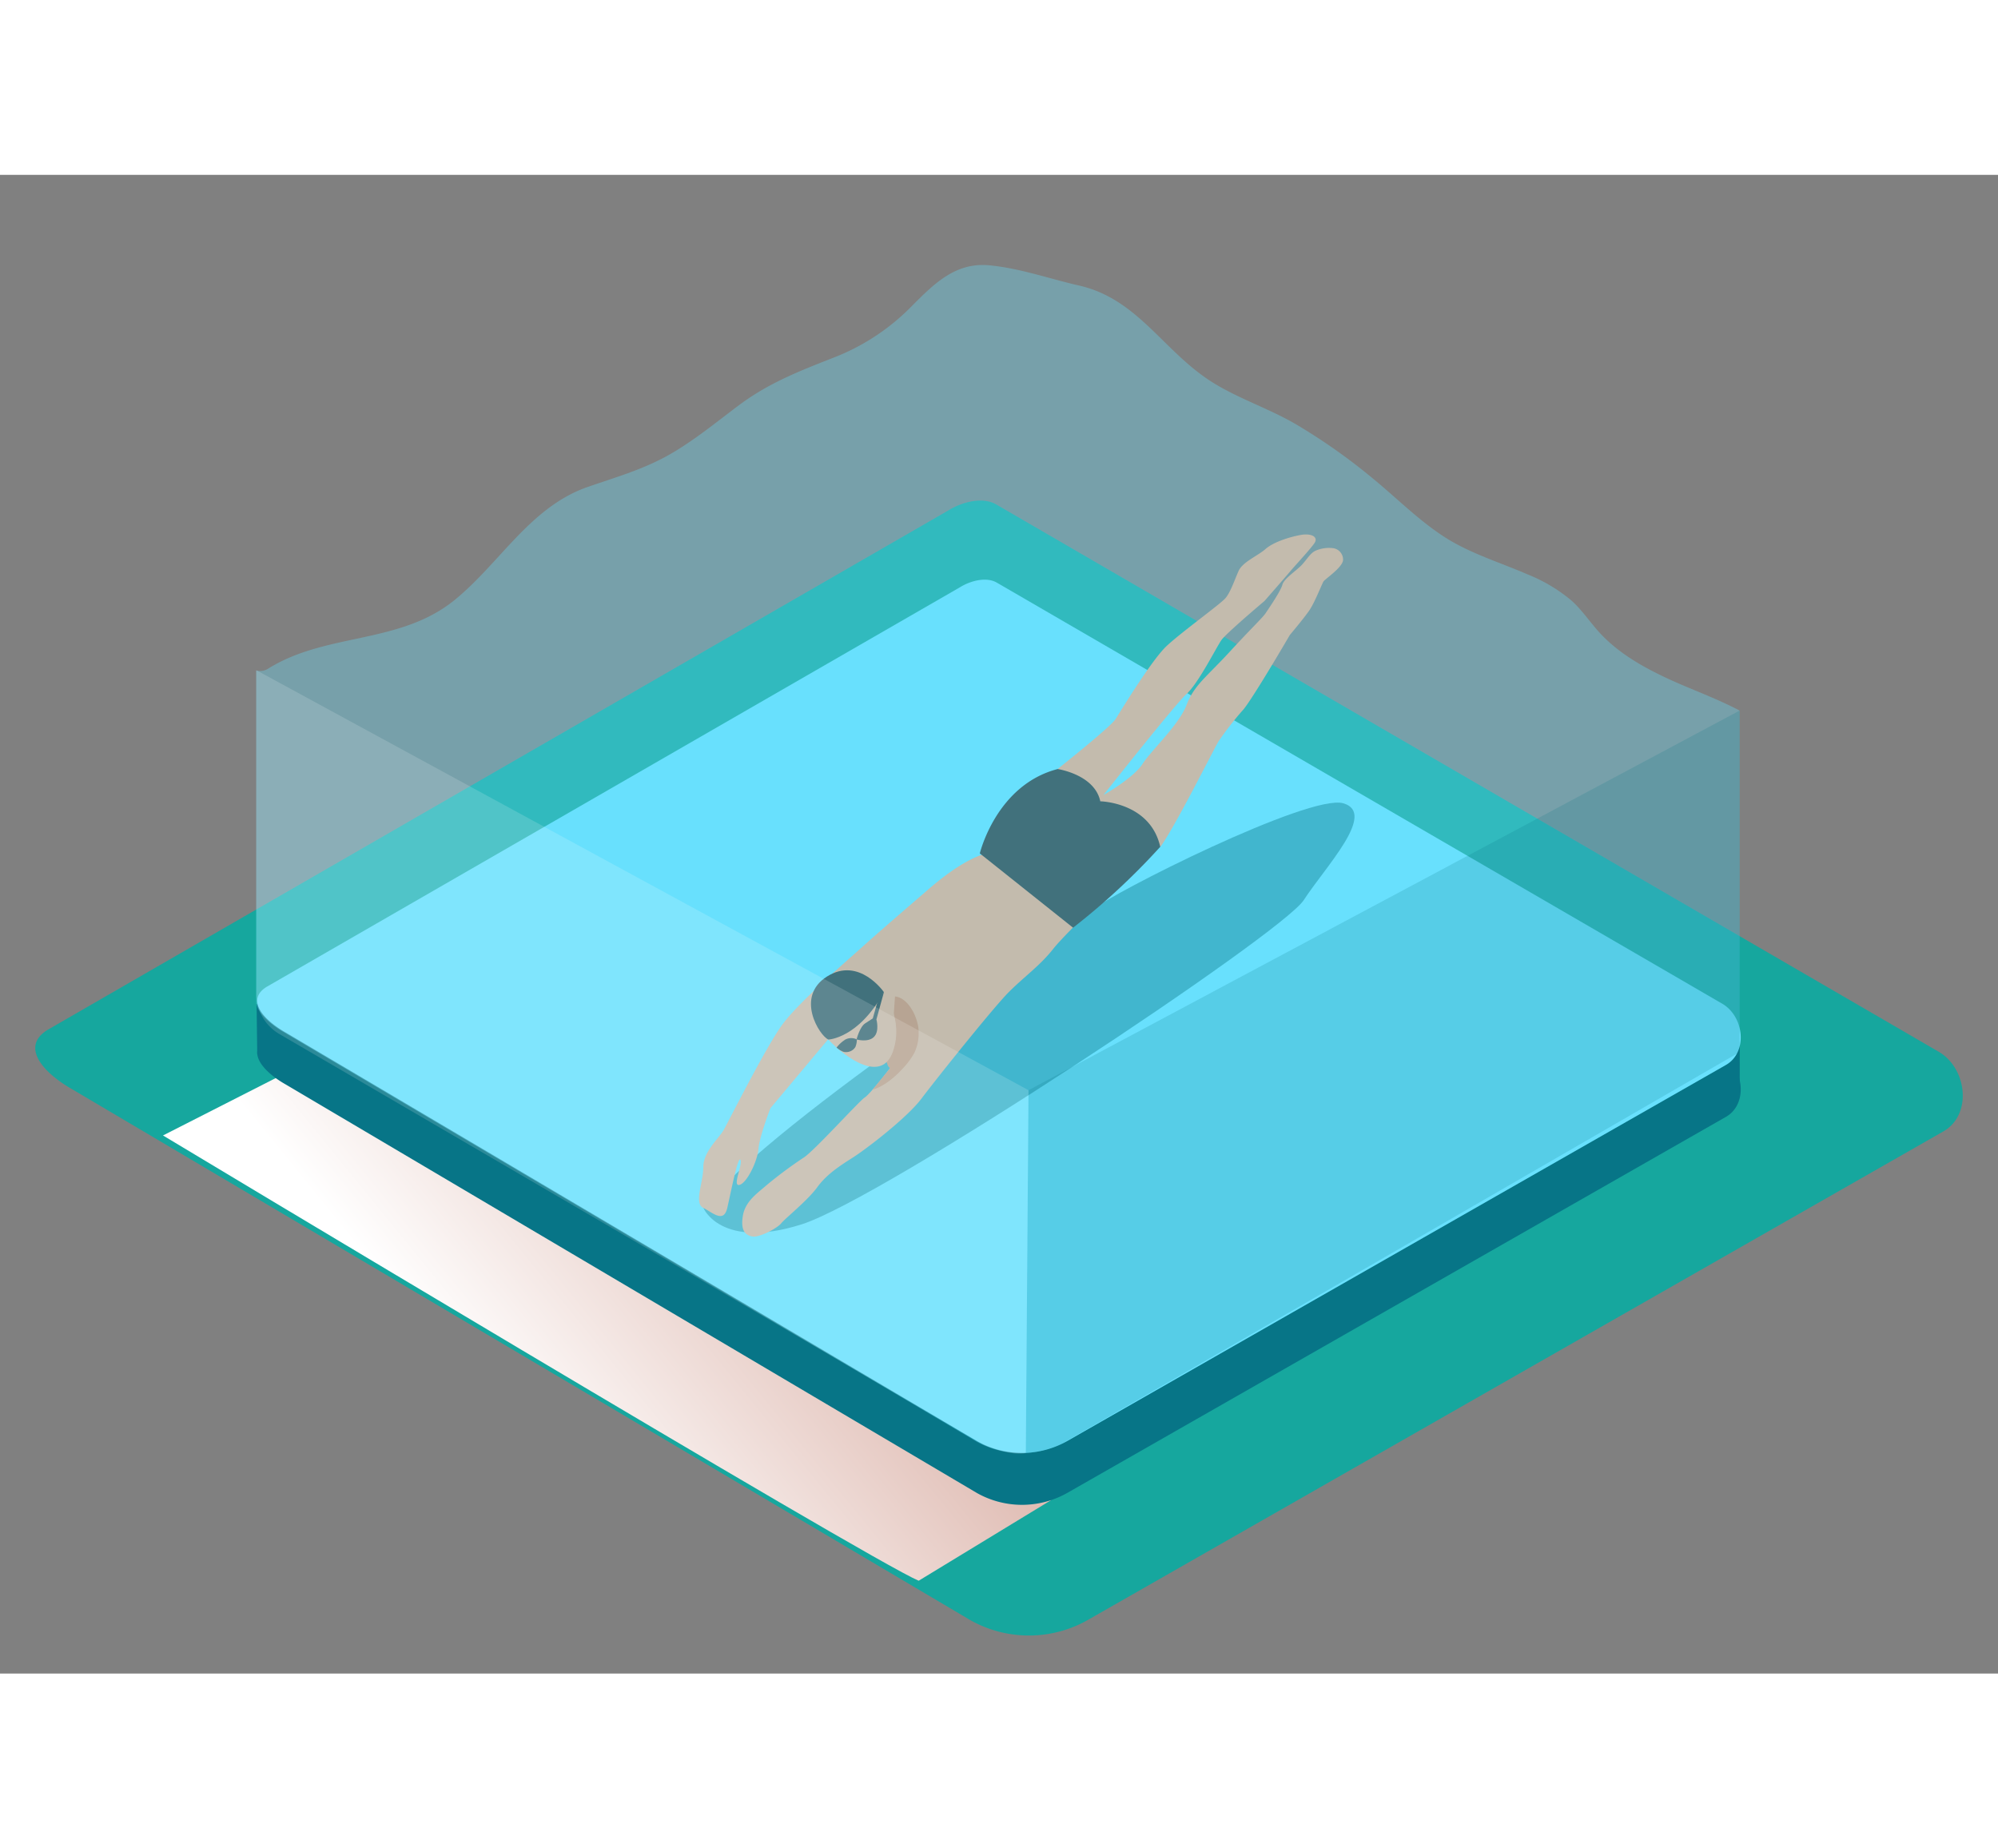 <svg xmlns="http://www.w3.org/2000/svg" xmlns:xlink="http://www.w3.org/1999/xlink" viewBox="0 0 400 300" class="styles_logo__3Jd-a" width="200" height="185"><rect x="0" y="0" width="400" height="300" fill="#808080" stroke="none"/><defs><linearGradient id="linear-gradient__cA1ShmNs" x1="177.97" y1="182.84" x2="98.27" y2="247.72" gradientUnits="userSpaceOnUse"><stop offset="0" stop-color="#d4a397"/><stop offset="1" stop-color="#fff"/></linearGradient></defs><title>PP</title><g style="isolation: isolate;"><g id="Layer_2__cA1ShmNs" data-name="Layer 2"><path d="M194.28,289.32,14.56,183.1c-5.72-3.21-10.63-8.49-5.05-11.94l180.37-104c2.71-1.68,6.82-2.78,9.57-1.18L388.11,175.52c5.72,3.32,6.75,12.6,1,15.93L218,289.15A23.9,23.9,0,0,1,194.28,289.32Z" fill="#16a79e"/><path d="M64.85,175.89l-32.22,16.4s141.3,84.93,151.29,89.13l26.52-16.14" fill="url(#linear-gradient__cA1ShmNs)" style="mix-blend-mode: multiply;"/><polyline points="51.37 165.99 51.5 176.03 348.3 184.74 348.29 172.29" fill="#077587"/><path d="M195.6,263.87,57.27,182.12c-4.4-2.47-8.18-6.53-3.89-9.19l138.83-80c2.08-1.29,5.25-2.14,7.36-.91l145.2,84.27c4.41,2.56,5.19,9.7.79,12.26l-131.73,75.2A18.39,18.39,0,0,1,195.6,263.87Z" fill="#077587"/><path d="M195.6,253.48,57.27,171.73c-4.4-2.47-8.18-6.53-3.89-9.19l138.83-80c2.08-1.29,5.25-2.14,7.36-.91l145.2,84.27c4.41,2.56,5.19,9.7.79,12.26l-131.73,75.2A18.39,18.39,0,0,1,195.6,253.48Z" fill="#68e1fd"/><path d="M140.82,206.79s3.45,8.43,19.67,3.29S256.63,151.92,261,145.19s14.7-17.41,7.94-19.39-46.73,18.12-50.27,21.36S155.57,188.46,140.82,206.79Z" fill="#1f90a3" opacity="0.79"/><path d="M198.2,135.6c-3.82.89-8,3.72-12,7.13-5.28,4.56-10.86,9.36-13.5,11.76s-12.71,11-16.07,15.59-10.79,19.43-11.75,21.11-4.08,4.32-4.08,7.44-1.92,7.2,0,8.16,4.08,3.12,4.8,0,2.16-10.56,2.64-9.6-1.68,5.28-.24,5,3.6-4.56,3.84-7.2,2.4-8.16,2.4-8.16l14.87-17.75,9.36,9.36s-4.21,5.52-5.34,6.24-10,10.56-12.17,12a85.23,85.23,0,0,0-7.44,5.52c-1.92,1.68-4.32,3.25-4.8,6.18s.48,3.89,1.92,4.13,5-1.68,5.76-2.64,5.28-4.56,7.2-7.2,4.56-4.32,7.2-6,10.79-7.92,13.67-11.75,14.39-18.23,17.51-21.35,6.24-5.28,8.88-8.64c.79-1,2.4-2.7,4.24-4.56C211,144.12,204.7,139.43,198.2,135.6Z" fill="#f3a984"/><path d="M179.18,164.47l-1,14.4s-4.16,5.07-3.47,4.27c.07-.09,2.61-.54,5.95-4.18a15.08,15.08,0,0,0,2.38-3.19,9,9,0,0,0,.87-4.06C184,169.13,182,164.71,179.18,164.47Z" fill="#e0855c"/><path d="M180.22,177.37a9.07,9.07,0,0,0-.63-1.45,1.33,1.33,0,0,0-1.81-.47,1.35,1.35,0,0,0-.47,1.81l.15.29a1,1,0,0,0,.1.22h0l.11.31a1.32,1.32,0,0,0,2.55-.7Z" fill="#e0855c"/><path d="M176.94,163.59s4.06,5.51,1.83,11.89-9.3,1.45-12.94-2.39" fill="#f3a984"/><path d="M171.48,173.07s.62-2.49,1.71-3.21,1.54-1,1.54-1l1-3.54,1.24-1.75-1.51,5.49s.67,2.41-.53,3.54S171.48,173.07,171.48,173.07Z" fill="#2e383a"/><path d="M167.48,174.7s1.08.93,1.76.9a2.19,2.19,0,0,0,2-1,3.85,3.85,0,0,0,.3-1.54,2.57,2.57,0,0,0-2.25,0A6.57,6.57,0,0,0,167.48,174.7Z" fill="#2e383a"/><path d="M165.84,173.09s6-.19,11.11-9.5c0,0-4.94-7.18-11.38-3.12S164.06,172.33,165.84,173.09Z" fill="#2e383a"/><path d="M211.73,118.94s10.61-8.41,11.61-10,7.21-11.81,10.21-14.62,10.81-8.41,11.81-9.61,1.8-3.6,2.6-5.41,3.8-3,5.41-4.41,4.81-2.4,7-2.8,3.6.4,2.8,1.6-3.8,4.41-4.81,5.61-5.21,6-5.21,6-7.61,6.41-8.61,7.81-4.58,8.61-7,10.81-16.63,20.23-16.63,20.23,6-3.4,7.81-6.21,7.3-7.82,8.82-11.81,4-5.61,8.6-10.61,6.6-6.82,7.26-7.81,3-4.39,3.33-5.65,2.83-2.83,3.91-4,1.67-2.33,2.75-2.83a6.71,6.71,0,0,1,3.49-.5,2.31,2.31,0,0,1,2,2.41c-.17,1.5-3.58,3.74-3.91,4.24s-1.75,4.24-2.91,5.9-3.83,4.82-3.83,4.82S251,104.5,248.95,107a63.41,63.41,0,0,0-5,6.4c-1,1.66-8.65,17-11.64,21.12Z" fill="#f3a984"/><path d="M196.16,135.83s3.26-13.69,15.58-16.89c0,0,7.4,1.08,8.54,6.46,0,0,10,.17,12,9.11a137.94,137.94,0,0,1-17.45,16.19Z" fill="#2e383a"/><path d="M333.89,100.84c-4.7-2.19-9.35-4.8-13-8.51-2.25-2.26-3.91-5-6.31-7.14A32.28,32.28,0,0,0,305.88,80c-5.32-2.31-10.9-4-15.88-7-5.62-3.43-10.33-8.3-15.42-12.44A118.37,118.37,0,0,0,259.3,49.84c-5.53-3.21-11.81-5.19-17.14-8.68-9.46-6.2-14.51-16.35-26.12-19-6-1.37-12-3.52-18.1-4.06-6.64-.58-10.88,3.65-15.23,8a44.2,44.2,0,0,1-15.39,10.32c-7,2.75-13.24,5.11-19.38,9.69-4.45,3.33-8.76,6.89-13.58,9.69-5.34,3.11-11,4.69-16.8,6.71-11.41,4-17.5,15.22-26.48,22.54-11,9-25.66,6.51-37.32,13.75a3,3,0,0,1-2.47.41V166l.07,0c.44,2.06,3,4.23,5.71,5.77l138.33,81.75a18.39,18.39,0,0,0,18.23-.13l131.73-75.2a6.21,6.21,0,0,0,2.92-5.89V107.24C343.58,104.76,338.36,102.92,333.89,100.84Z" fill="#68e1fd" opacity="0.34"/><path d="M205.37,255.83l.54-72.6,142.38-76v68.36L213.64,253.38A14.12,14.12,0,0,1,205.37,255.83Z" fill="#077587" opacity="0.18"/><path d="M205.91,183.23,51.3,99.15v64.74A9.36,9.36,0,0,0,55.95,172l140.91,82.18c2.56,1.19,6.72,2.2,8.51,1.68Z" fill="#fff" opacity="0.15"/></g></g></svg>